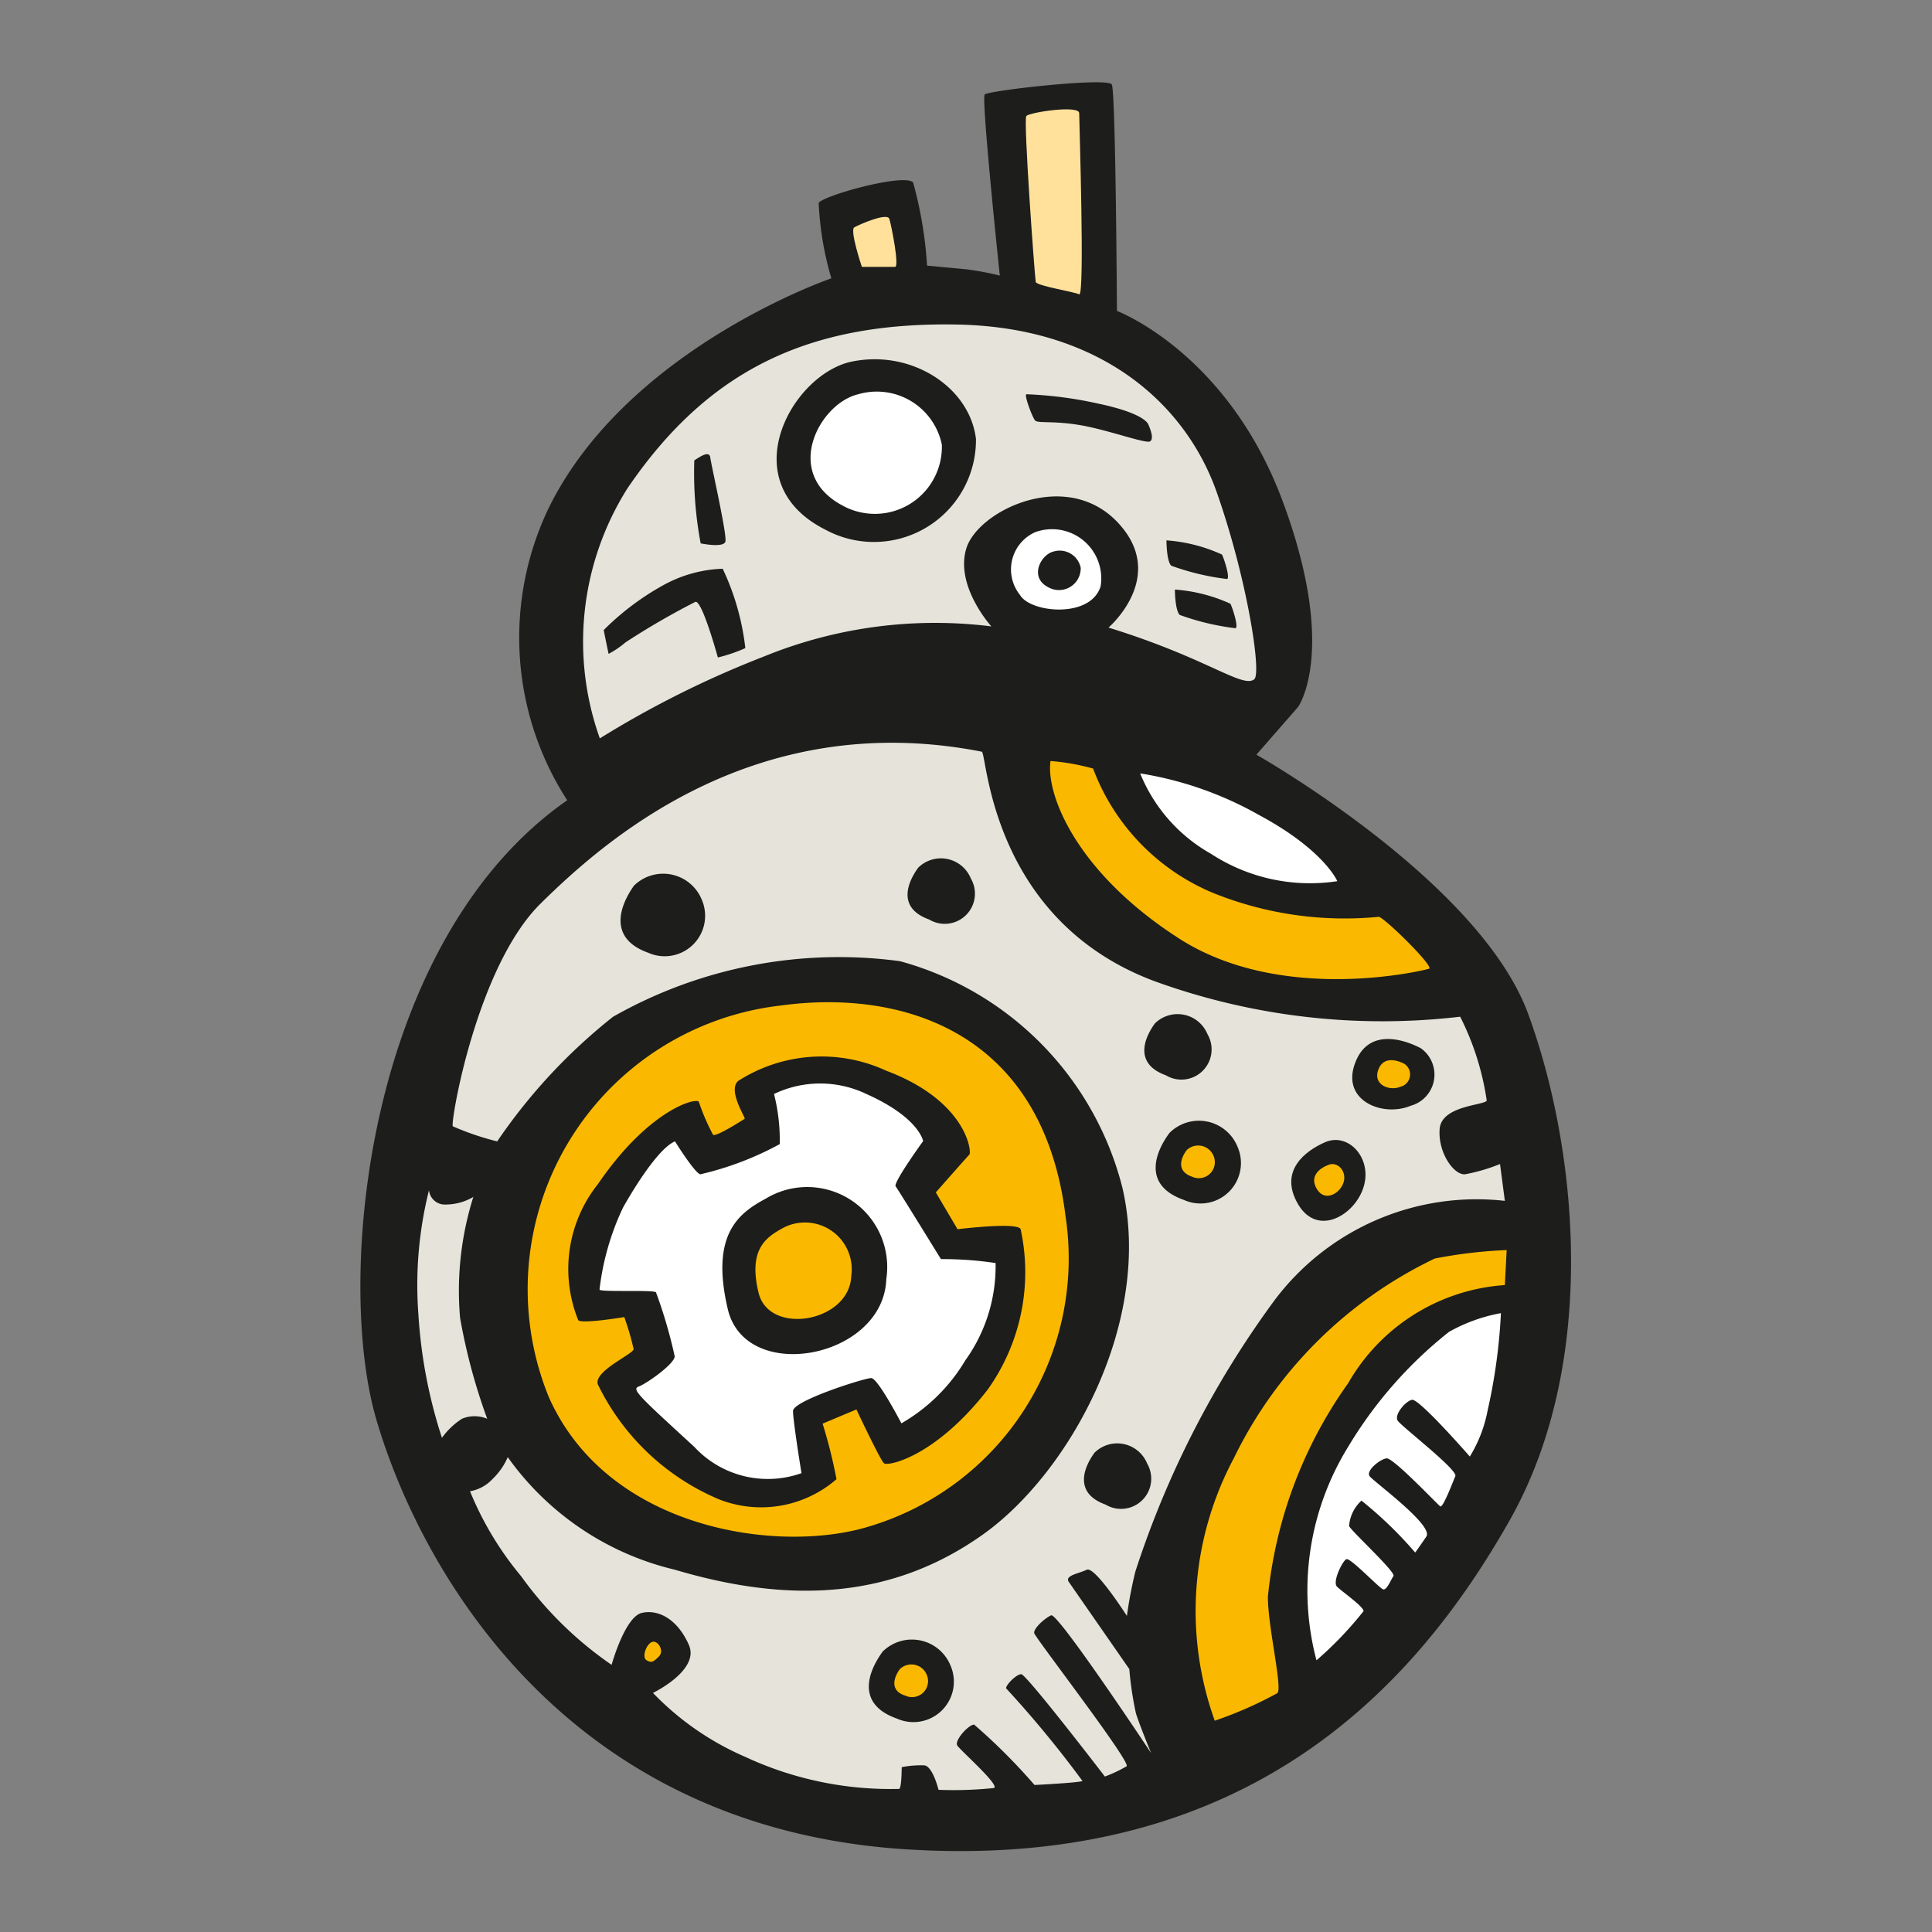 <svg id="Layer_1" data-name="Layer 1" xmlns="http://www.w3.org/2000/svg" width="64" height="64" viewBox="0 0 64 64"><rect x="0" y="0" width="64" height="64" fill="#808080" stroke="none"/><defs><style>.cls-1{fill:#1d1d1b;}.cls-2{fill:#e6e4da;}.cls-3{fill:#fff;}.cls-4{fill:#ffe19b;}.cls-5{fill:#fab900;}</style></defs><title>bb-8</title><g id="bb-8"><path class="cls-1" d="M18.79,26.51a9.92,9.92,0,0,1-.58-9.75c2.63-5.25,9.33-7.54,9.33-7.54a10.41,10.41,0,0,1-.42-2.5c.17-.25,2.88-1,3.13-.67a13.41,13.41,0,0,1,.46,2.75L32,8.92a9.35,9.35,0,0,1,1.12.21s-.62-5.87-.5-6,4.08-.58,4.21-.33S37,10.3,37,10.3s3.67,1.38,5.5,6.33.5,6.79.5,6.79L41.62,25s7.38,4.17,9,8.58S53,45.09,50,50.38,41.5,62,30,61.26,13.83,51.71,12.46,47,12.16,31.13,18.79,26.51Z"/><path class="cls-2" d="M19.87,24.46a9.52,9.52,0,0,1,.92-8.29c2.67-3.92,6-5.5,10.88-5.42s7.63,2.71,8.63,5.54,1.5,6,1.25,6.21-.87-.17-2.12-.71a25.7,25.7,0,0,0-2.71-1s2-1.71.29-3.5-4.62-.37-5,.88.83,2.58.83,2.58a15,15,0,0,0-7.54,1A32.75,32.75,0,0,0,19.87,24.46Z"/><path class="cls-3" d="M34.29,17.63a1.63,1.63,0,0,1,2.17,1.79c-.33,1.08-2.33.88-2.67.29A1.35,1.35,0,0,1,34.29,17.63Z"/><path class="cls-1" d="M28.12,12c2-.47,4,.79,4.21,2.54a3.38,3.38,0,0,1-5,3C24.29,16,26.16,12.51,28.12,12Z"/><path class="cls-1" d="M34.9,18.27a.71.71,0,0,1,.9.54.72.72,0,0,1-1.08.64C34.08,19.12,34.48,18.37,34.9,18.27Z"/><path class="cls-4" d="M28.55,8.84s-.41-1.22-.25-1.31,1.09-.5,1.16-.28.34,1.59.19,1.59Z"/><path class="cls-4" d="M34,3.84c.12-.12,1.75-.37,1.75-.09s.19,6.09,0,6-1.41-.28-1.44-.41S33.89,3.9,34,3.84Z"/><path class="cls-1" d="M23.21,18A12.62,12.62,0,0,1,23,15.25c.19-.12.5-.34.53-.09s.56,2.56.5,2.78S23.21,18,23.21,18Z"/><path class="cls-1" d="M20,20.87a8.82,8.82,0,0,1,2-1.5,4.37,4.37,0,0,1,1.94-.53,8.32,8.32,0,0,1,.75,2.63,5.22,5.22,0,0,1-.91.31s-.53-1.94-.75-1.84a25,25,0,0,0-2.31,1.34,3,3,0,0,1-.56.38S20,20.9,20,20.87Z"/><path class="cls-1" d="M34,13.06a13.19,13.19,0,0,1,2.38.31c1.19.25,1.59.53,1.66.69s.19.47.06.56-1.37-.37-2.28-.53-1.44-.06-1.53-.16S33.92,13.09,34,13.06Z"/><path class="cls-1" d="M38.64,17.9a5.35,5.35,0,0,1,1.84.47c.09.19.28.81.16.81a8.29,8.29,0,0,1-1.84-.44C38.64,18.59,38.64,17.9,38.64,17.9Z"/><path class="cls-1" d="M38.92,19.53a5.35,5.35,0,0,1,1.84.47c.09.19.28.81.16.81a8.29,8.29,0,0,1-1.84-.44C38.92,20.21,38.92,19.53,38.92,19.53Z"/><path class="cls-3" d="M37.77,25.62A11.73,11.73,0,0,1,41.71,27c2.16,1.16,2.59,2.19,2.59,2.19a6,6,0,0,1-4.19-.91A5.37,5.37,0,0,1,37.77,25.62Z"/><path class="cls-5" d="M34.8,25.21a7.28,7.28,0,0,1,1.41.25,7.2,7.2,0,0,0,4,4.13,11.65,11.65,0,0,0,5.47.78c.25.09,1.84,1.66,1.66,1.72s-4.87,1.19-8.28-1S34.64,26.31,34.8,25.21Z"/><path class="cls-2" d="M32.52,24.9c.18,0,.25,5.53,5.69,7.59a22.11,22.11,0,0,0,10.16,1.19,9,9,0,0,1,.88,2.78c-.09.16-1.5.16-1.56.94s.47,1.53.84,1.5a6,6,0,0,0,1.16-.34l.16,1.22a8.37,8.37,0,0,0-7.62,3.28,31.61,31.61,0,0,0-4.62,9,14.32,14.32,0,0,0-.28,1.47S36.27,51.87,36,52s-.75.19-.59.41l2,2.88a11,11,0,0,0,.22,1.47c.13.41.5,1.31.5,1.31s-3.09-4.66-3.31-4.56-.59.44-.56.59,3.22,4.28,3.06,4.41a4.52,4.52,0,0,1-.72.34S34,55.46,33.83,55.46s-.53.38-.5.47A35.62,35.62,0,0,1,35.86,59c-.19.06-1.59.13-1.59.13a19.65,19.65,0,0,0-2-2c-.19,0-.66.53-.56.69s1.41,1.31,1.22,1.41a12.93,12.93,0,0,1-1.84.06s-.19-.78-.47-.81a3.21,3.21,0,0,0-.75.06s0,.72-.09.72a11.41,11.41,0,0,1-5.09-1.06,9.44,9.44,0,0,1-3.06-2.12s1.56-.75,1.19-1.59-1-1.19-1.56-1.06-1,1.72-1,1.72a12.17,12.17,0,0,1-3-2.94,10.68,10.68,0,0,1-1.69-2.81,1.33,1.33,0,0,0,.75-.41,2.21,2.21,0,0,0,.5-.72A9.48,9.48,0,0,0,22.36,52c4,1.19,7.31.88,10.19-1.16s5.66-7.06,4.63-11.5a10.43,10.43,0,0,0-7.37-7.5,15.16,15.16,0,0,0-9.5,1.84,18.58,18.58,0,0,0-3.84,4.13,9.06,9.06,0,0,1-1.47-.5c-.09-.09.78-5.28,2.91-7.38S25,23.43,32.52,24.9Z"/><path class="cls-2" d="M14.21,39.43a.53.53,0,0,0,.47.47,1.82,1.82,0,0,0,1-.25,10.34,10.34,0,0,0-.44,4A19.5,19.5,0,0,0,16.14,47,1.07,1.07,0,0,0,15.3,47a2.46,2.46,0,0,0-.66.63,16.38,16.38,0,0,1-.78-4.09A12.94,12.94,0,0,1,14.21,39.43Z"/><path class="cls-5" d="M25.86,33.31c4-.55,8.69.84,9.44,7a9.27,9.27,0,0,1-6.59,10.28c-3,.88-8.59.06-10.53-4.31A9.46,9.46,0,0,1,25.86,33.31Z"/><path class="cls-1" d="M24.67,37.06c0-.09-.56-.94-.22-1.25a5.11,5.11,0,0,1,4.91-.34c2.66,1,2.84,2.69,2.75,2.78S31,39.5,31,39.5l.72,1.22s2-.25,2.09,0a6.7,6.7,0,0,1-1.09,5.31c-1.72,2.22-3.31,2.56-3.44,2.44s-.91-1.78-.91-1.78l-1.12.47A16.7,16.7,0,0,1,27.71,49a3.81,3.81,0,0,1-3.91.66,7.85,7.85,0,0,1-4-3.81c-.12-.44,1.19-1,1.19-1.16a9.19,9.19,0,0,0-.31-1.06s-1.5.25-1.53.09a4.52,4.52,0,0,1,.66-4.5c1.69-2.47,3.25-2.87,3.34-2.72a7.19,7.19,0,0,0,.47,1.09C23.71,37.68,24.67,37.06,24.67,37.06Z"/><path class="cls-3" d="M22.36,37.81s.66,1.06.84,1.09a10.33,10.33,0,0,0,2.63-1,6.2,6.2,0,0,0-.19-1.66,3.54,3.54,0,0,1,3.06,0c1.75.78,1.88,1.56,1.88,1.56s-1,1.38-.91,1.5,1.5,2.41,1.5,2.41a11.78,11.78,0,0,1,1.81.13,5.34,5.34,0,0,1-1,3.22,5.87,5.87,0,0,1-2.12,2.09s-.78-1.5-1-1.5-2.59.75-2.59,1.09.28,2.06.28,2.06A3.32,3.32,0,0,1,23,47.93c-1.84-1.69-2.09-1.91-1.84-2s1.19-.75,1.19-1a15.71,15.71,0,0,0-.62-2.12c-.06-.09-1.84,0-1.87-.09A8.62,8.62,0,0,1,20.64,40C21.17,39.06,21.89,38,22.36,37.81Z"/><path class="cls-1" d="M25.36,39.71a2.65,2.65,0,0,1,4,2.66c-.09,2.63-4.66,3.5-5.25,1S24.49,40.18,25.36,39.71Z"/><path class="cls-5" d="M25.88,40.71a1.55,1.55,0,0,1,2.32,1.55c-.05,1.54-2.72,2-3.07.57S25.37,41,25.88,40.71Z"/><path class="cls-5" d="M21.58,54.4c.2-.1.44.28.25.47s-.25.22-.41.13S21.39,54.5,21.58,54.4Z"/><path class="cls-1" d="M29.24,54.71a1.38,1.38,0,0,1,2.25.47,1.34,1.34,0,0,1-1.78,1.75C28.3,56.43,28.8,55.31,29.24,54.71Z"/><path class="cls-5" d="M29.81,55.29a.55.55,0,0,1,.89.19.53.53,0,0,1-.71.69C29.44,56,29.63,55.53,29.81,55.29Z"/><path class="cls-1" d="M38.74,37.53A1.38,1.38,0,0,1,41,38a1.34,1.34,0,0,1-1.78,1.75C37.8,39.25,38.3,38.12,38.74,37.53Z"/><path class="cls-1" d="M21,29.34a1.38,1.38,0,0,1,2.25.47,1.34,1.34,0,0,1-1.78,1.75C20.08,31.06,20.58,29.93,21,29.34Z"/><path class="cls-1" d="M30.42,28.74a1.07,1.07,0,0,1,1.74.36,1,1,0,0,1-1.38,1.36C29.69,30.07,30.08,29.2,30.42,28.74Z"/><path class="cls-1" d="M38.26,33.9a1.07,1.07,0,0,1,1.74.36,1,1,0,0,1-1.38,1.36C37.54,35.23,37.92,34.36,38.26,33.9Z"/><path class="cls-1" d="M36.26,48.12a1.07,1.07,0,0,1,1.74.36,1,1,0,0,1-1.38,1.36C35.54,49.45,35.92,48.58,36.26,48.12Z"/><path class="cls-5" d="M39.31,38.1a.55.55,0,0,1,.89.19.53.53,0,0,1-.71.69C38.94,38.79,39.13,38.34,39.31,38.1Z"/><path class="cls-1" d="M43.89,37.84c.76-.34,1.56.5,1.29,1.45S43.65,41,43,39.89,43.25,38.12,43.89,37.84Z"/><path class="cls-5" d="M44,38.59c.3-.13.62.2.51.57s-.61.67-.88.24S43.71,38.7,44,38.59Z"/><path class="cls-1" d="M47.06,34.72a1.07,1.07,0,0,1-.33,1.91c-.91.38-2.27-.15-1.86-1.36S46.44,34.4,47.06,34.72Z"/><path class="cls-5" d="M46.52,35.24a.42.42,0,0,1-.13.76c-.36.15-.9-.06-.74-.54S46.27,35.11,46.52,35.24Z"/><path class="cls-5" d="M40.24,57a10.75,10.75,0,0,1,.63-8.69,14.21,14.21,0,0,1,6.66-6.62,15.8,15.8,0,0,1,2.38-.28l-.06,1.16a6.48,6.48,0,0,0-5.19,3.25A14.67,14.67,0,0,0,42,52.9c0,1,.5,3.06.31,3.19A13,13,0,0,1,40.24,57Z"/><path class="cls-3" d="M43.61,55a9.06,9.06,0,0,1,1.06-7.09A14.06,14.06,0,0,1,48,44.12a5.49,5.49,0,0,1,1.72-.62,18.66,18.66,0,0,1-.44,3.22,4.52,4.52,0,0,1-.59,1.53S47,46.31,46.77,46.37s-.59.5-.47.69,2,1.63,1.91,1.84-.41,1.06-.5,1-1.56-1.62-1.78-1.59-.69.41-.56.59,2.13,1.63,1.88,2-.37.53-.37.53a13.33,13.33,0,0,0-1.78-1.72,1.27,1.27,0,0,0-.41.84c.06.16,1.56,1.53,1.47,1.66s-.22.47-.34.44-1.09-1.06-1.22-1-.47.75-.31.91.88.66.88.81A12,12,0,0,1,43.61,55Z"/><path class="cls-3" d="M28.43,13.06a2.2,2.2,0,0,1,2.77,1.67,2.22,2.22,0,0,1-3.32,2C25.91,15.66,27.15,13.36,28.43,13.06Z"/></g></svg>